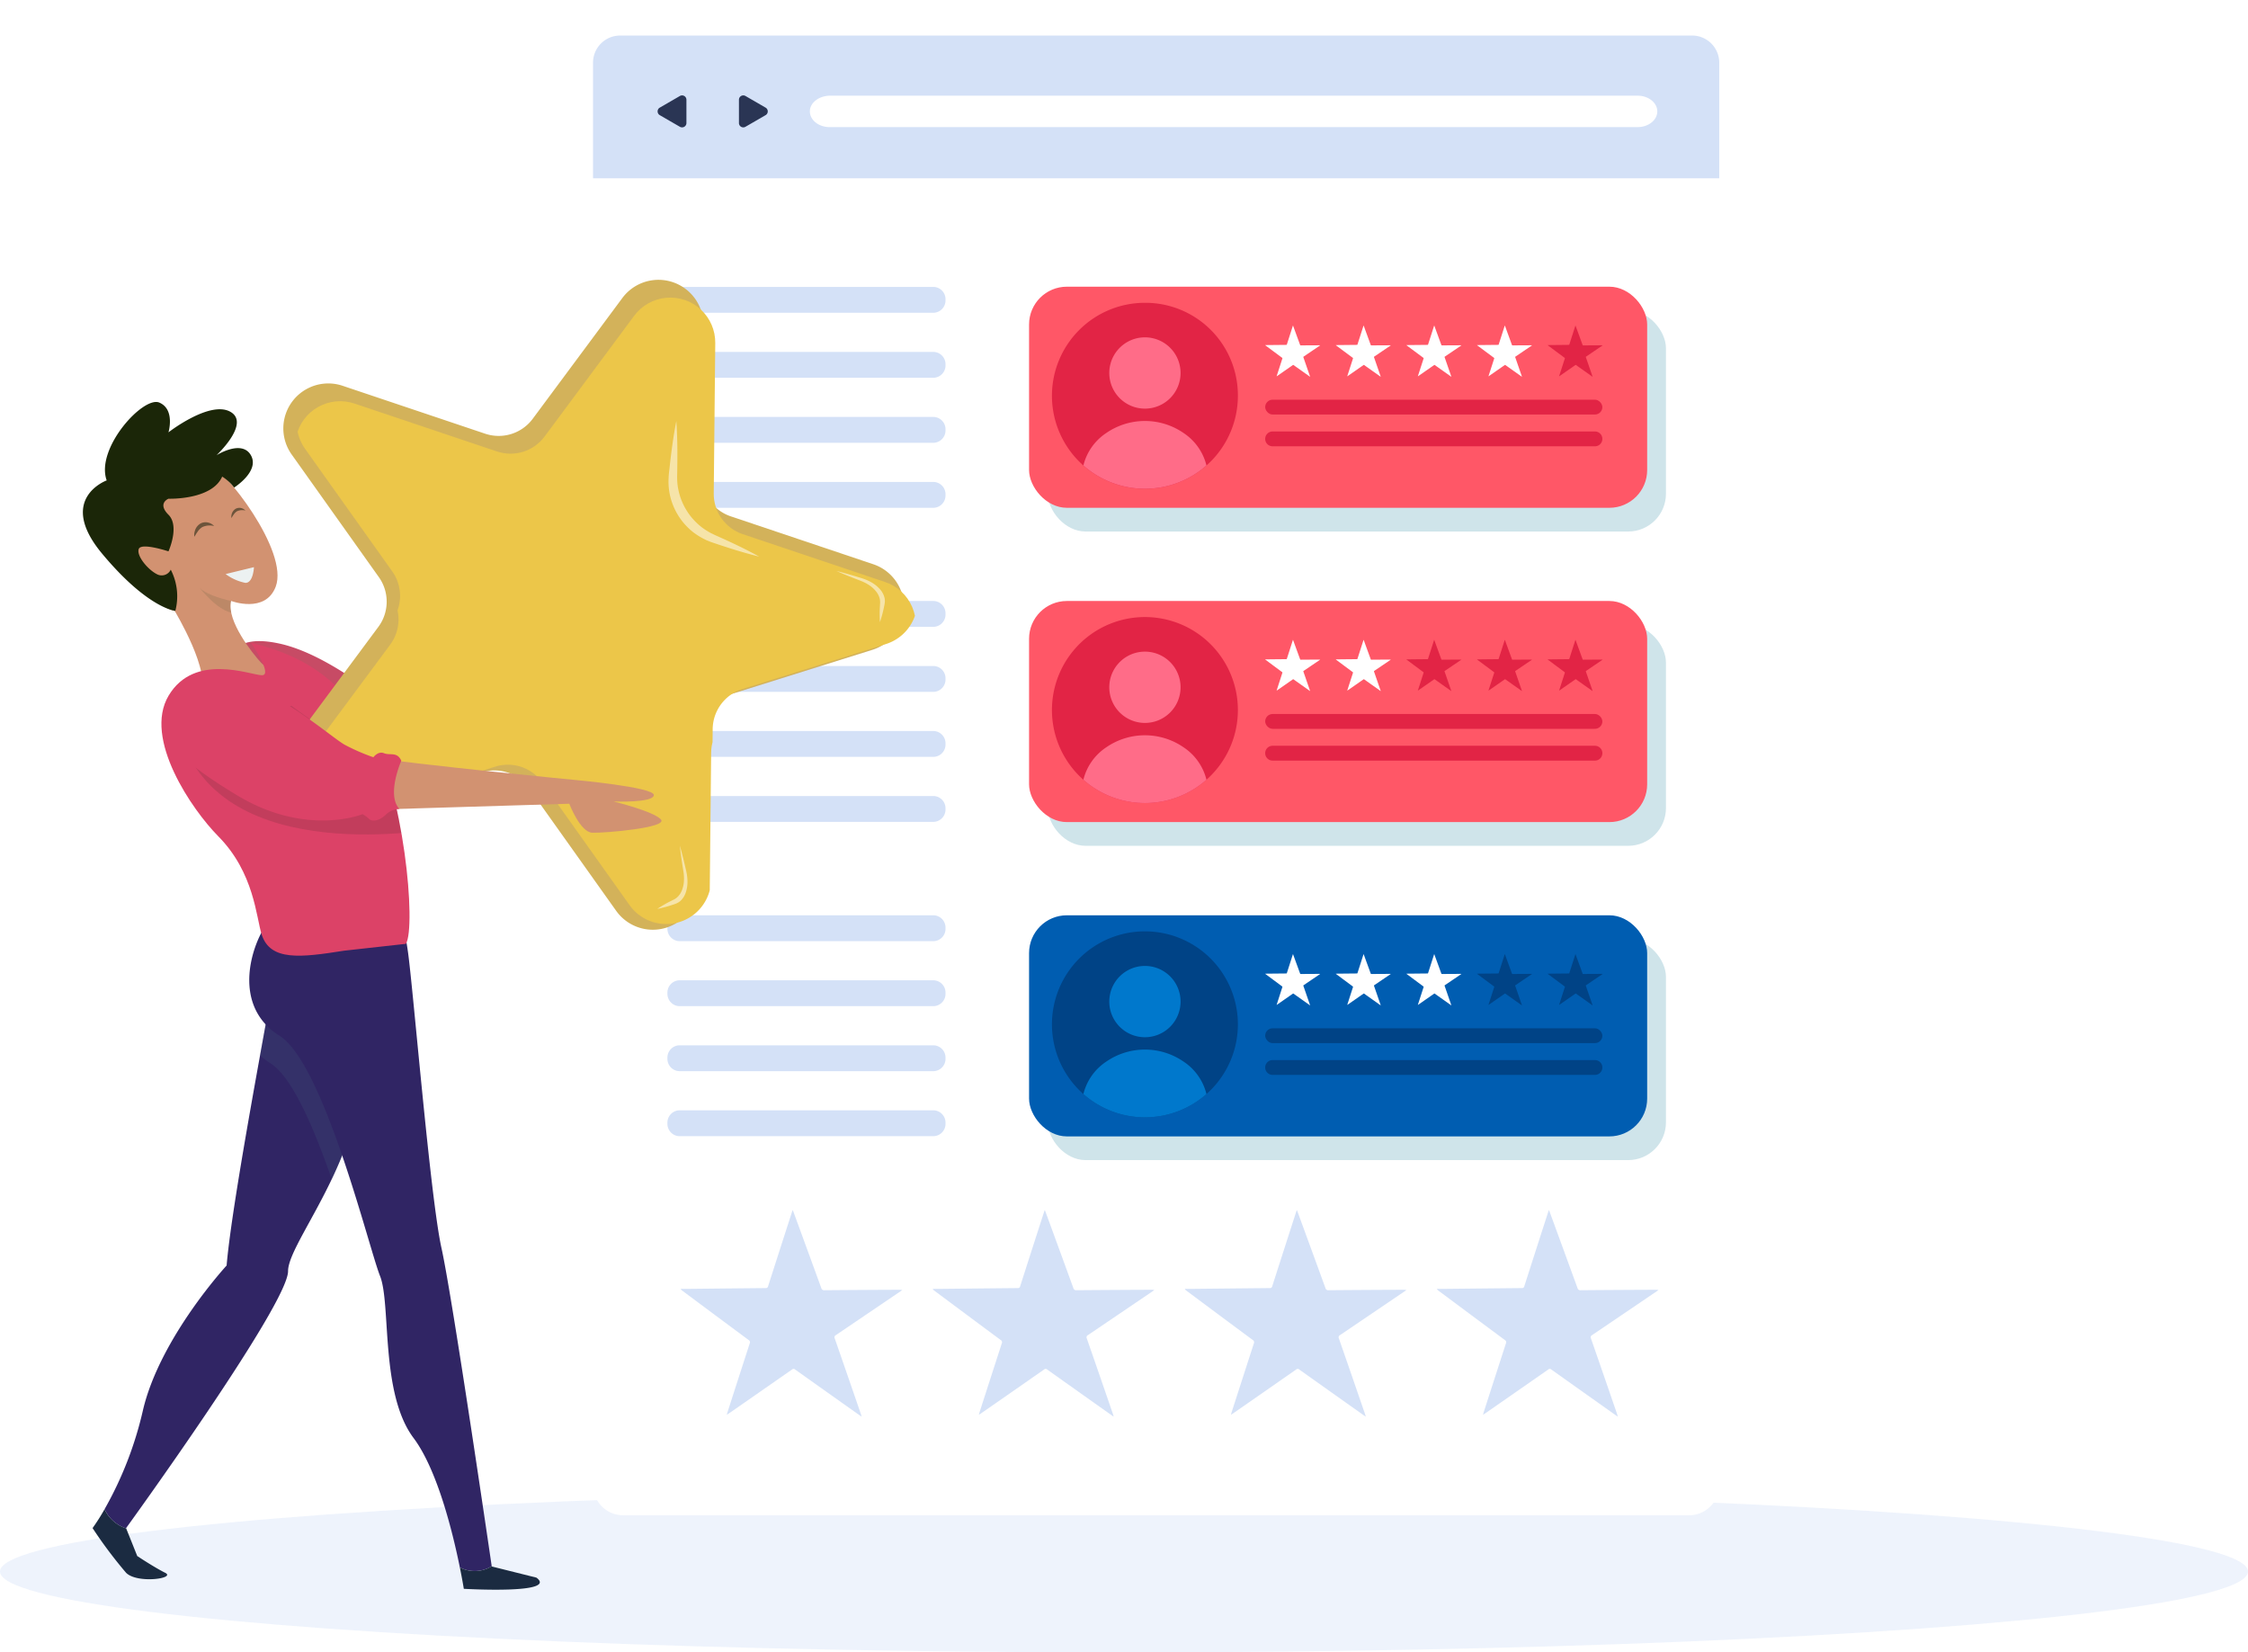 <svg xmlns="http://www.w3.org/2000/svg" xmlns:xlink="http://www.w3.org/1999/xlink" width="379.623" height="279.015" viewBox="0 0 379.623 279.015">
  <defs>
    <filter id="Rectangle_1980" x="91.146" y="0" width="208.186" height="264.865" filterUnits="userSpaceOnUse">
      <feOffset dy="3" input="SourceAlpha"/>
      <feGaussianBlur stdDeviation="3" result="blur"/>
      <feFlood flood-opacity="0.161"/>
      <feComposite operator="in" in2="blur"/>
      <feComposite in="SourceGraphic"/>
    </filter>
    <clipPath id="clip-path">
      <path id="Path_12005" data-name="Path 12005" d="M388.81,420.585a61.455,61.455,0,0,0,6.463-16.624c2.83-12.264,14.151-24.528,14.151-24.528.944-11.321,7.547-45.284,7.547-46.227,0,0,8.491-16.038,14.151,3.774s-11.321,37.736-11.321,43.4-27.358,43.4-27.358,43.4l.019.047A6.112,6.112,0,0,1,388.81,420.585Z" transform="translate(-388.81 -327.077)" fill="#302564"/>
    </clipPath>
    <clipPath id="clip-path-2">
      <path id="Path_12013" data-name="Path 12013" d="M430.841,281.264s-4.389-2.287-5.687-3.692-5.815-7-5.005-10.355c0,0,5.8,2.2,7.543-2.409,2.27-6-8.684-19.979-11.361-20.763s-8.626-4.4-14.222.112,2.439,23.794,8.5,24.711c0,0,6.5,10.735,4.252,14.209,0,0,9.245,3.931,12.732,1.362S430.841,281.264,430.841,281.264Z" transform="translate(-400.22 -241.93)" fill="#d29271"/>
    </clipPath>
    <clipPath id="clip-path-3">
      <path id="Path_12016" data-name="Path 12016" d="M411.631,326.277c-7.344,1.16-12.449,1.785-13.914-2.705-.938-2.876-1.238-10.455-7.343-16.619-4.389-4.431-12.726-16.478-8.375-23.753s13.681-3.518,15.709-3.437-1.813-5.489-1.813-5.489h0c10.059,2.431,15.431,7.018,19.742,14.326,6.191,10.494,8.184,33.711,6.429,36.518Z" transform="translate(-380.777 -274.274)" fill="#dc4267"/>
    </clipPath>
    <clipPath id="clip-path-4">
      <path id="Path_12026" data-name="Path 12026" d="M355.149,216.068l-15.134,20.394a7.158,7.158,0,0,1-8.029,2.519l-24.072-8.09a7.593,7.593,0,0,0-8.607,11.6l14.719,20.7a7.158,7.158,0,0,1-.084,8.415l-15.134,20.394a7.594,7.594,0,0,0,8.372,11.77l24.231-7.6a7.157,7.157,0,0,1,7.976,2.681l14.72,20.694a7.593,7.593,0,0,0,13.781-4.324l.256-25.395a7.158,7.158,0,0,1,5.014-6.758l24.231-7.6a7.594,7.594,0,0,0,.145-14.443l-24.072-8.09a7.159,7.159,0,0,1-4.878-6.858l.256-25.394A7.593,7.593,0,0,0,355.149,216.068Z" transform="translate(-295.278 -209.984)" fill="#d3b25a"/>
    </clipPath>
  </defs>
  <g id="Group_9737" data-name="Group 9737" transform="translate(-10932.001 -17641.764)">
    <g id="Group_9736" data-name="Group 9736" transform="translate(10928.57 17553.791)">
      <g id="OBJECTS" transform="translate(3.43 93.973)">
        <ellipse id="Ellipse_434" data-name="Ellipse 434" cx="189.812" cy="13.657" rx="189.812" ry="13.657" transform="translate(0 245.701)" fill="#d4e1f7" opacity="0.41"/>
        <g id="Group_5928" data-name="Group 5928" transform="translate(100.146 0)">
          <g transform="matrix(1, 0, 0, 1, -100.15, -6)" filter="url(#Rectangle_1980)">
            <path id="Rectangle_1980-2" data-name="Rectangle 1980" d="M5.1,0h179.98a5.1,5.1,0,0,1,5.1,5.1V241.761a5.1,5.1,0,0,1-5.1,5.1H5.1a5.1,5.1,0,0,1-5.1-5.1V5.1A5.1,5.1,0,0,1,5.1,0Z" transform="translate(100.15 6)" fill="#fff"/>
          </g>
          <g id="Group_5870" data-name="Group 5870" transform="translate(0 0)">
            <path id="Path_7763" data-name="Path 7763" d="M338.135,147.661v19.524H147.949V147.661a4.584,4.584,0,0,1,4.583-4.583H333.551A4.584,4.584,0,0,1,338.135,147.661Z" transform="translate(-147.949 -143.077)" fill="#d4e1f7"/>
            <path id="Path_7764" data-name="Path 7764" d="M328.495,154.383H192.165c-1.8,0-3.36,1.1-3.439,2.536-.084,1.522,1.441,2.777,3.335,2.777H328.495c1.844,0,3.338-1.189,3.338-2.656h0C331.833,155.572,330.339,154.383,328.495,154.383Z" transform="translate(-152.107 -144.23)" fill="#fff"/>
            <path id="Path_7765" data-name="Path 7765" d="M164.959,157.034V159a.733.733,0,0,1-1.1.635l-1.7-.983-1.7-.984a.733.733,0,0,1,0-1.27l1.7-.984,1.7-.984a.734.734,0,0,1,1.1.635Z" transform="translate(-149.187 -144.225)" fill="#2a3554"/>
            <path id="Path_7766" data-name="Path 7766" d="M175.388,157.034V159a.733.733,0,0,0,1.1.635l1.7-.983,1.7-.984a.733.733,0,0,0,0-1.27l-1.7-.984-1.7-.984a.734.734,0,0,0-1.1.635Z" transform="translate(-150.747 -144.225)" fill="#2a3554"/>
          </g>
          <g id="Group_5871" data-name="Group 5871" transform="translate(12.565 42.447)">
            <path id="Path_7767" data-name="Path 7767" d="M206.934,194.708H163.906a2.082,2.082,0,0,1-1.965-2.182h0a2.082,2.082,0,0,1,1.965-2.182h43.029a2.082,2.082,0,0,1,1.965,2.182h0A2.082,2.082,0,0,1,206.934,194.708Z" transform="translate(-161.941 -190.344)" fill="#d4e1f7"/>
            <path id="Path_7768" data-name="Path 7768" d="M206.934,206.932H163.906a2.082,2.082,0,0,1-1.965-2.182h0a2.082,2.082,0,0,1,1.965-2.182h43.029a2.082,2.082,0,0,1,1.965,2.182h0A2.082,2.082,0,0,1,206.934,206.932Z" transform="translate(-161.941 -191.591)" fill="#d4e1f7"/>
            <path id="Path_7769" data-name="Path 7769" d="M206.934,219.156H163.906a2.082,2.082,0,0,1-1.965-2.182h0a2.082,2.082,0,0,1,1.965-2.182h43.029a2.082,2.082,0,0,1,1.965,2.182h0A2.082,2.082,0,0,1,206.934,219.156Z" transform="translate(-161.941 -192.837)" fill="#d4e1f7"/>
            <path id="Path_7770" data-name="Path 7770" d="M206.934,231.38H163.906a2.082,2.082,0,0,1-1.965-2.182h0a2.082,2.082,0,0,1,1.965-2.182h43.029A2.082,2.082,0,0,1,208.9,229.2h0A2.082,2.082,0,0,1,206.934,231.38Z" transform="translate(-161.941 -194.084)" fill="#d4e1f7"/>
          </g>
          <g id="Group_5872" data-name="Group 5872" transform="translate(12.565 95.48)">
            <path id="Path_7771" data-name="Path 7771" d="M206.934,253.763H163.906a2.082,2.082,0,0,1-1.965-2.182h0a2.082,2.082,0,0,1,1.965-2.182h43.029a2.082,2.082,0,0,1,1.965,2.182h0A2.082,2.082,0,0,1,206.934,253.763Z" transform="translate(-161.941 -249.399)" fill="#d4e1f7"/>
            <path id="Path_7772" data-name="Path 7772" d="M206.934,265.987H163.906a2.082,2.082,0,0,1-1.965-2.182h0a2.082,2.082,0,0,1,1.965-2.182h43.029a2.082,2.082,0,0,1,1.965,2.182h0A2.082,2.082,0,0,1,206.934,265.987Z" transform="translate(-161.941 -250.646)" fill="#d4e1f7"/>
            <path id="Path_7773" data-name="Path 7773" d="M206.934,278.211H163.906a2.082,2.082,0,0,1-1.965-2.182h0a2.082,2.082,0,0,1,1.965-2.182h43.029a2.082,2.082,0,0,1,1.965,2.182h0A2.082,2.082,0,0,1,206.934,278.211Z" transform="translate(-161.941 -251.892)" fill="#d4e1f7"/>
            <path id="Path_7774" data-name="Path 7774" d="M206.934,290.435H163.906a2.082,2.082,0,0,1-1.965-2.182h0a2.082,2.082,0,0,1,1.965-2.182h43.029a2.082,2.082,0,0,1,1.965,2.182h0A2.082,2.082,0,0,1,206.934,290.435Z" transform="translate(-161.941 -253.139)" fill="#d4e1f7"/>
          </g>
          <g id="Group_5873" data-name="Group 5873" transform="translate(12.565 148.55)">
            <path id="Path_7775" data-name="Path 7775" d="M206.934,312.861H163.906a2.082,2.082,0,0,1-1.965-2.182h0a2.083,2.083,0,0,1,1.965-2.183h43.029a2.083,2.083,0,0,1,1.965,2.183h0A2.082,2.082,0,0,1,206.934,312.861Z" transform="translate(-161.941 -308.496)" fill="#d4e1f7"/>
            <path id="Path_7776" data-name="Path 7776" d="M206.934,325.085H163.906a2.082,2.082,0,0,1-1.965-2.182h0a2.082,2.082,0,0,1,1.965-2.182h43.029A2.081,2.081,0,0,1,208.9,322.9h0A2.082,2.082,0,0,1,206.934,325.085Z" transform="translate(-161.941 -309.743)" fill="#d4e1f7"/>
            <path id="Path_7777" data-name="Path 7777" d="M206.934,337.309H163.906a2.082,2.082,0,0,1-1.965-2.182h0a2.082,2.082,0,0,1,1.965-2.182h43.029a2.081,2.081,0,0,1,1.965,2.182h0A2.082,2.082,0,0,1,206.934,337.309Z" transform="translate(-161.941 -310.989)" fill="#d4e1f7"/>
            <path id="Path_7778" data-name="Path 7778" d="M206.934,349.533H163.906a2.082,2.082,0,0,1-1.965-2.182h0a2.082,2.082,0,0,1,1.965-2.182h43.029a2.082,2.082,0,0,1,1.965,2.182h0A2.082,2.082,0,0,1,206.934,349.533Z" transform="translate(-161.941 -312.236)" fill="#d4e1f7"/>
          </g>
          <g id="Group_5889" data-name="Group 5889" transform="translate(73.635 148.55)">
            <rect id="Rectangle_1981" data-name="Rectangle 1981" width="104.379" height="37.334" rx="6.38" transform="translate(3.173 4.006)" fill="#cfe4ea"/>
            <g id="Group_5888" data-name="Group 5888">
              <rect id="Rectangle_1982" data-name="Rectangle 1982" width="104.379" height="37.335" rx="6.38" fill="#005db1"/>
              <g id="Group_5875" data-name="Group 5875" transform="translate(3.868 2.724)">
                <g id="Group_5874" data-name="Group 5874">
                  <path id="Path_7779" data-name="Path 7779" d="M265.648,327.227a15.7,15.7,0,0,1-26.089,11.764,15.815,15.815,0,0,1-1.711-1.768,15.7,15.7,0,1,1,27.8-10Z" transform="translate(-234.253 -311.53)" fill="#004386"/>
                </g>
                <path id="Path_7780" data-name="Path 7780" d="M257.069,324.039a6.019,6.019,0,1,1-6.019-6.019A6.019,6.019,0,0,1,257.069,324.039Z" transform="translate(-235.352 -312.192)" fill="#0078cc"/>
                <path id="Path_7781" data-name="Path 7781" d="M260.944,341.257a15.7,15.7,0,0,1-20.783,0,9.208,9.208,0,0,1,3.857-5.474,11.5,11.5,0,0,1,13.07,0A9.207,9.207,0,0,1,260.944,341.257Z" transform="translate(-234.856 -313.795)" fill="#0078cc"/>
              </g>
              <g id="Group_5886" data-name="Group 5886" transform="translate(39.873 6.549)">
                <g id="Group_5878" data-name="Group 5878">
                  <g id="Group_5877" data-name="Group 5877">
                    <g id="Group_5876" data-name="Group 5876">
                      <path id="Path_7782" data-name="Path 7782" d="M276.282,324.378c.011-.041.017-.071.026-.1q.466-1.447.935-2.893a.11.11,0,0,0-.049-.147q-1.393-1.032-2.782-2.068a.2.2,0,0,1-.065-.072h.2q1.678-.018,3.359-.034a.1.1,0,0,0,.107-.082q.5-1.559,1-3.115c.006-.021.013-.041.026-.078.015.038.027.063.037.089q.582,1.591,1.163,3.183a.117.117,0,0,0,.135.092c1.043-.008,2.085-.013,3.128-.019a.445.445,0,0,1,.132.014l-.067.048q-1.355.92-2.712,1.837a.1.1,0,0,0-.049.145q.552,1.59,1.1,3.179c.008.025.014.051.028.1l-.122-.083q-1.334-.945-2.665-1.891a.1.1,0,0,0-.135,0q-1.319.92-2.641,1.837Z" transform="translate(-274.347 -315.789)" fill="#fff"/>
                    </g>
                  </g>
                </g>
                <g id="Group_5881" data-name="Group 5881" transform="translate(11.925)">
                  <g id="Group_5880" data-name="Group 5880">
                    <g id="Group_5879" data-name="Group 5879">
                      <path id="Path_7783" data-name="Path 7783" d="M289.561,324.378c.011-.041.017-.071.026-.1q.466-1.447.935-2.893a.111.111,0,0,0-.049-.147q-1.393-1.032-2.782-2.068a.2.2,0,0,1-.065-.072h.2q1.678-.018,3.359-.034a.1.1,0,0,0,.107-.082q.5-1.559,1-3.115l.027-.078c.015.038.027.063.037.089q.582,1.591,1.162,3.183a.119.119,0,0,0,.136.092c1.043-.008,2.085-.013,3.127-.019a.449.449,0,0,1,.133.014l-.067.048q-1.355.92-2.712,1.837a.1.1,0,0,0-.048.145q.552,1.59,1.1,3.179c.008.025.014.051.028.1l-.122-.083q-1.334-.945-2.664-1.891a.1.1,0,0,0-.136,0q-1.32.92-2.642,1.837Z" transform="translate(-287.626 -315.789)" fill="#fff"/>
                    </g>
                  </g>
                </g>
                <g id="Group_5882" data-name="Group 5882" transform="translate(23.85)">
                  <path id="Path_7784" data-name="Path 7784" d="M302.84,324.378c.011-.041.017-.071.026-.1q.466-1.447.935-2.893a.11.11,0,0,0-.05-.147q-1.392-1.032-2.781-2.068a.2.2,0,0,1-.065-.072h.2q1.68-.018,3.359-.034a.1.1,0,0,0,.107-.082q.5-1.559,1-3.115l.027-.078c.015.038.027.063.037.089q.582,1.591,1.162,3.183a.118.118,0,0,0,.136.092c1.042-.008,2.084-.013,3.127-.019a.441.441,0,0,1,.132.014l-.066.048q-1.355.92-2.712,1.837a.1.1,0,0,0-.048.145q.552,1.59,1.1,3.179c.009.025.015.051.028.1l-.121-.083q-1.334-.945-2.665-1.891a.1.1,0,0,0-.135,0q-1.32.92-2.642,1.837Z" transform="translate(-300.905 -315.789)" fill="#fff"/>
                </g>
                <g id="Group_5884" data-name="Group 5884" transform="translate(35.774)">
                  <g id="Group_5883" data-name="Group 5883">
                    <path id="Path_7785" data-name="Path 7785" d="M316.118,324.378c.012-.041.018-.071.027-.1q.466-1.447.934-2.893a.109.109,0,0,0-.049-.147q-1.393-1.032-2.781-2.068a.2.2,0,0,1-.065-.072h.2q1.68-.018,3.359-.034a.1.1,0,0,0,.107-.082q.5-1.559,1-3.115l.027-.078c.015.038.027.063.037.089q.582,1.591,1.162,3.183a.118.118,0,0,0,.136.092c1.042-.008,2.084-.013,3.127-.019a.441.441,0,0,1,.132.014c-.023.016-.044.032-.067.048q-1.355.92-2.711,1.837a.1.1,0,0,0-.048.145q.552,1.59,1.1,3.179c.009.025.015.051.028.1l-.121-.083q-1.334-.945-2.665-1.891a.1.1,0,0,0-.135,0q-1.32.92-2.642,1.837Z" transform="translate(-314.184 -315.789)" fill="#004386"/>
                  </g>
                </g>
                <g id="Group_5885" data-name="Group 5885" transform="translate(47.699)">
                  <path id="Path_7786" data-name="Path 7786" d="M329.4,324.378c.012-.041.018-.071.027-.1q.466-1.447.934-2.893a.11.11,0,0,0-.049-.147q-1.393-1.032-2.781-2.068a.2.2,0,0,1-.065-.072h.2q1.68-.018,3.359-.034a.1.1,0,0,0,.108-.082q.5-1.559,1-3.115c.006-.021.014-.041.026-.078.016.038.028.063.037.089q.583,1.591,1.163,3.183a.118.118,0,0,0,.135.092c1.043-.008,2.085-.013,3.128-.019a.44.44,0,0,1,.132.014c-.022.016-.044.032-.067.048q-1.355.92-2.711,1.837a.1.1,0,0,0-.048.145q.552,1.59,1.1,3.179c.009.025.015.051.028.1l-.122-.083q-1.332-.945-2.664-1.891a.1.1,0,0,0-.135,0q-1.32.92-2.642,1.837Z" transform="translate(-327.463 -315.789)" fill="#004386"/>
                </g>
              </g>
              <g id="Group_5887" data-name="Group 5887" transform="translate(39.873 19.081)">
                <rect id="Rectangle_1983" data-name="Rectangle 1983" width="56.94" height="2.504" rx="1.252" transform="translate(0)" fill="#004386"/>
                <path id="Path_7787" data-name="Path 7787" d="M330.035,335.72H275.6a1.252,1.252,0,0,0-1.252,1.252h0a1.252,1.252,0,0,0,1.252,1.252h54.436a1.252,1.252,0,0,0,1.252-1.252h0A1.252,1.252,0,0,0,330.035,335.72Z" transform="translate(-274.347 -330.354)" fill="#004386"/>
              </g>
            </g>
          </g>
          <g id="Group_5908" data-name="Group 5908" transform="translate(73.635 42.409)">
            <rect id="Rectangle_1984" data-name="Rectangle 1984" width="104.379" height="37.334" rx="6.38" transform="translate(3.173 4.006)" fill="#cfe4ea"/>
            <g id="Group_5907" data-name="Group 5907">
              <rect id="Rectangle_1985" data-name="Rectangle 1985" width="104.379" height="37.334" rx="6.38" fill="#ff5767"/>
              <g id="Group_5891" data-name="Group 5891" transform="translate(3.868 2.725)">
                <g id="Group_5890" data-name="Group 5890">
                  <path id="Path_7788" data-name="Path 7788" d="M265.648,209.032a15.7,15.7,0,1,1-15.7-15.7A15.623,15.623,0,0,1,265.648,209.032Z" transform="translate(-234.253 -193.336)" fill="#e22445"/>
                </g>
                <path id="Path_7789" data-name="Path 7789" d="M257.069,205.844a6.019,6.019,0,1,1-6.019-6.019A6.02,6.02,0,0,1,257.069,205.844Z" transform="translate(-235.352 -193.998)" fill="#ff6c88"/>
                <path id="Path_7790" data-name="Path 7790" d="M260.944,223.062a15.7,15.7,0,0,1-20.783,0,9.209,9.209,0,0,1,3.857-5.474,11.5,11.5,0,0,1,13.07,0A9.208,9.208,0,0,1,260.944,223.062Z" transform="translate(-234.856 -195.601)" fill="#ff6c88"/>
              </g>
              <g id="Group_5905" data-name="Group 5905" transform="translate(39.873 6.549)">
                <g id="Group_5894" data-name="Group 5894">
                  <g id="Group_5893" data-name="Group 5893">
                    <g id="Group_5892" data-name="Group 5892">
                      <path id="Path_7791" data-name="Path 7791" d="M276.282,206.183c.011-.041.017-.07.026-.1q.466-1.447.935-2.893a.11.11,0,0,0-.049-.147q-1.393-1.032-2.782-2.068a.2.2,0,0,1-.065-.072h.2q1.678-.017,3.359-.034a.1.1,0,0,0,.107-.082q.5-1.559,1-3.115c.006-.021.013-.041.026-.077.015.037.027.062.037.088q.582,1.591,1.163,3.183a.119.119,0,0,0,.135.093c1.043-.009,2.085-.013,3.128-.019a.413.413,0,0,1,.132.013l-.067.048q-1.355.92-2.712,1.837a.1.1,0,0,0-.049.145q.552,1.588,1.1,3.178c.008.025.014.052.028.1l-.122-.084q-1.334-.944-2.665-1.89a.1.1,0,0,0-.135,0q-1.319.92-2.641,1.837Z" transform="translate(-274.347 -197.595)" fill="#fff"/>
                    </g>
                  </g>
                </g>
                <g id="Group_5897" data-name="Group 5897" transform="translate(11.925)">
                  <g id="Group_5896" data-name="Group 5896">
                    <g id="Group_5895" data-name="Group 5895">
                      <path id="Path_7792" data-name="Path 7792" d="M289.561,206.183c.011-.041.017-.07.026-.1q.466-1.447.935-2.893a.111.111,0,0,0-.049-.147q-1.393-1.032-2.782-2.068a.2.2,0,0,1-.065-.072h.2q1.678-.017,3.359-.034a.1.1,0,0,0,.107-.082q.5-1.559,1-3.115l.027-.077c.015.037.027.062.037.088q.582,1.591,1.162,3.183a.12.12,0,0,0,.136.093c1.043-.009,2.085-.013,3.127-.019a.417.417,0,0,1,.133.013l-.067.048q-1.355.92-2.712,1.837a.1.1,0,0,0-.048.145q.552,1.588,1.1,3.178c.008.025.014.052.028.1l-.122-.084q-1.334-.944-2.664-1.89a.1.1,0,0,0-.136,0q-1.32.92-2.642,1.837Z" transform="translate(-287.626 -197.595)" fill="#fff"/>
                    </g>
                  </g>
                </g>
                <g id="Group_5900" data-name="Group 5900" transform="translate(23.85)">
                  <g id="Group_5899" data-name="Group 5899">
                    <g id="Group_5898" data-name="Group 5898">
                      <path id="Path_7793" data-name="Path 7793" d="M302.84,206.183c.011-.041.017-.07.026-.1q.466-1.447.935-2.893a.11.11,0,0,0-.05-.147q-1.392-1.032-2.781-2.068a.2.2,0,0,1-.065-.072h.2q1.68-.017,3.359-.034a.1.1,0,0,0,.107-.082q.5-1.559,1-3.115l.027-.077c.015.037.027.062.037.088q.582,1.591,1.162,3.183a.119.119,0,0,0,.136.093c1.042-.009,2.084-.013,3.127-.019a.41.41,0,0,1,.132.013l-.066.048q-1.355.92-2.712,1.837a.1.1,0,0,0-.048.145q.552,1.588,1.1,3.178c.009.025.015.052.028.1l-.121-.084q-1.334-.944-2.665-1.89a.1.1,0,0,0-.135,0q-1.32.92-2.642,1.837Z" transform="translate(-300.905 -197.595)" fill="#fff"/>
                    </g>
                  </g>
                </g>
                <g id="Group_5903" data-name="Group 5903" transform="translate(35.774)">
                  <g id="Group_5902" data-name="Group 5902">
                    <g id="Group_5901" data-name="Group 5901">
                      <path id="Path_7794" data-name="Path 7794" d="M316.118,206.183c.012-.041.018-.07.027-.1q.466-1.447.934-2.893a.109.109,0,0,0-.049-.147q-1.393-1.032-2.781-2.068a.2.2,0,0,1-.065-.072h.2q1.68-.017,3.359-.034a.1.1,0,0,0,.107-.082q.5-1.559,1-3.115l.027-.077c.015.037.027.062.037.088q.582,1.591,1.162,3.183a.119.119,0,0,0,.136.093c1.042-.009,2.084-.013,3.127-.019a.41.41,0,0,1,.132.013c-.023.016-.044.032-.067.048q-1.355.92-2.711,1.837a.1.1,0,0,0-.048.145q.552,1.588,1.1,3.178c.009.025.015.052.028.1l-.121-.084q-1.334-.944-2.665-1.89a.1.1,0,0,0-.135,0q-1.32.92-2.642,1.837Z" transform="translate(-314.184 -197.595)" fill="#fff"/>
                    </g>
                  </g>
                </g>
                <g id="Group_5904" data-name="Group 5904" transform="translate(47.699)">
                  <path id="Path_7795" data-name="Path 7795" d="M329.4,206.183c.012-.041.018-.07.027-.1q.466-1.447.934-2.893a.11.11,0,0,0-.049-.147q-1.393-1.032-2.781-2.068a.2.2,0,0,1-.065-.072h.2q1.68-.017,3.359-.034a.1.1,0,0,0,.108-.082q.5-1.559,1-3.115c.006-.021.014-.041.026-.077.016.037.028.062.037.088q.583,1.591,1.163,3.183a.119.119,0,0,0,.135.093c1.043-.009,2.085-.013,3.128-.019a.409.409,0,0,1,.132.013c-.022.016-.044.032-.067.048q-1.355.92-2.711,1.837a.1.1,0,0,0-.048.145q.552,1.588,1.1,3.178c.009.025.015.052.028.1l-.122-.084q-1.332-.944-2.664-1.89a.1.1,0,0,0-.135,0q-1.32.92-2.642,1.837Z" transform="translate(-327.463 -197.595)" fill="#e22445"/>
                </g>
              </g>
              <g id="Group_5906" data-name="Group 5906" transform="translate(39.873 19.081)">
                <rect id="Rectangle_1986" data-name="Rectangle 1986" width="56.94" height="2.504" rx="1.252" transform="translate(0)" fill="#e22445"/>
                <path id="Path_7796" data-name="Path 7796" d="M330.035,217.525H275.6a1.252,1.252,0,0,0-1.252,1.252h0a1.252,1.252,0,0,0,1.252,1.252h54.436a1.252,1.252,0,0,0,1.252-1.252h0A1.252,1.252,0,0,0,330.035,217.525Z" transform="translate(-274.347 -212.159)" fill="#e22445"/>
              </g>
            </g>
          </g>
          <g id="Group_5925" data-name="Group 5925" transform="translate(73.635 95.48)">
            <rect id="Rectangle_1987" data-name="Rectangle 1987" width="104.379" height="37.334" rx="6.38" transform="translate(3.173 4.006)" fill="#cfe4ea"/>
            <g id="Group_5924" data-name="Group 5924">
              <rect id="Rectangle_1988" data-name="Rectangle 1988" width="104.379" height="37.334" rx="6.38" fill="#ff5767"/>
              <g id="Group_5910" data-name="Group 5910" transform="translate(3.868 2.724)">
                <g id="Group_5909" data-name="Group 5909">
                  <path id="Path_7797" data-name="Path 7797" d="M265.648,268.129a15.7,15.7,0,0,1-26.089,11.765,15.841,15.841,0,0,1-1.711-1.769,15.7,15.7,0,1,1,27.8-10Z" transform="translate(-234.253 -252.433)" fill="#e22445"/>
                </g>
                <path id="Path_7798" data-name="Path 7798" d="M257.069,264.942a6.019,6.019,0,1,1-6.019-6.02A6.019,6.019,0,0,1,257.069,264.942Z" transform="translate(-235.352 -253.095)" fill="#ff6c88"/>
                <path id="Path_7799" data-name="Path 7799" d="M260.944,282.16a15.7,15.7,0,0,1-20.783,0,9.212,9.212,0,0,1,3.857-5.475,11.5,11.5,0,0,1,13.07,0A9.21,9.21,0,0,1,260.944,282.16Z" transform="translate(-234.856 -254.698)" fill="#ff6c88"/>
              </g>
              <g id="Group_5922" data-name="Group 5922" transform="translate(39.873 6.549)">
                <g id="Group_5913" data-name="Group 5913">
                  <g id="Group_5912" data-name="Group 5912">
                    <g id="Group_5911" data-name="Group 5911">
                      <path id="Path_7800" data-name="Path 7800" d="M276.282,265.28c.011-.04.017-.07.026-.1q.466-1.448.935-2.894a.109.109,0,0,0-.049-.146q-1.393-1.032-2.782-2.068a.206.206,0,0,1-.065-.072h.2q1.678-.019,3.359-.034c.065,0,.088-.022.107-.083q.5-1.557,1-3.114c.006-.021.013-.041.026-.078.015.038.027.063.037.089q.582,1.59,1.163,3.182a.118.118,0,0,0,.135.093q1.564-.012,3.128-.019a.472.472,0,0,1,.132.013l-.067.049q-1.355.919-2.712,1.836a.1.1,0,0,0-.049.145q.552,1.588,1.1,3.179c.008.025.014.051.028.1-.052-.035-.087-.058-.122-.084q-1.334-.944-2.665-1.89a.1.1,0,0,0-.135,0q-1.319.921-2.641,1.837Z" transform="translate(-274.347 -256.692)" fill="#fff"/>
                    </g>
                  </g>
                </g>
                <g id="Group_5916" data-name="Group 5916" transform="translate(11.925)">
                  <g id="Group_5915" data-name="Group 5915">
                    <g id="Group_5914" data-name="Group 5914">
                      <path id="Path_7801" data-name="Path 7801" d="M289.561,265.28c.011-.04.017-.07.026-.1q.466-1.448.935-2.894a.11.11,0,0,0-.049-.146q-1.393-1.032-2.782-2.068a.2.2,0,0,1-.065-.072h.2q1.678-.019,3.359-.034a.1.1,0,0,0,.107-.083q.5-1.557,1-3.114l.027-.078c.015.038.027.063.037.089q.582,1.59,1.162,3.182a.119.119,0,0,0,.136.093q1.564-.012,3.127-.019a.476.476,0,0,1,.133.013l-.067.049q-1.355.919-2.712,1.836a.1.1,0,0,0-.048.145q.552,1.588,1.1,3.179c.008.025.014.051.028.1-.052-.035-.087-.058-.122-.084q-1.334-.944-2.664-1.89a.1.1,0,0,0-.136,0q-1.32.921-2.642,1.837C289.627,265.237,289.6,265.255,289.561,265.28Z" transform="translate(-287.626 -256.692)" fill="#fff"/>
                    </g>
                  </g>
                </g>
                <g id="Group_5918" data-name="Group 5918" transform="translate(23.85)">
                  <g id="Group_5917" data-name="Group 5917">
                    <path id="Path_7802" data-name="Path 7802" d="M302.84,265.28c.011-.04.017-.07.026-.1q.466-1.448.935-2.894a.109.109,0,0,0-.05-.146q-1.392-1.032-2.781-2.068A.205.205,0,0,1,300.9,260h.2q1.68-.019,3.359-.034a.1.1,0,0,0,.107-.083q.5-1.557,1-3.114l.027-.078c.015.038.027.063.037.089q.582,1.59,1.162,3.182a.119.119,0,0,0,.136.093q1.563-.012,3.127-.019a.467.467,0,0,1,.132.013l-.066.049q-1.355.919-2.712,1.836a.1.1,0,0,0-.048.145q.552,1.588,1.1,3.179c.009.025.015.051.028.1-.051-.035-.087-.058-.121-.084q-1.334-.944-2.665-1.89a.1.1,0,0,0-.135,0q-1.32.921-2.642,1.837C302.906,265.237,302.878,265.255,302.84,265.28Z" transform="translate(-300.905 -256.692)" fill="#e22445"/>
                  </g>
                </g>
                <g id="Group_5920" data-name="Group 5920" transform="translate(35.774)">
                  <g id="Group_5919" data-name="Group 5919">
                    <path id="Path_7803" data-name="Path 7803" d="M316.118,265.28c.012-.04.018-.07.027-.1q.466-1.448.934-2.894a.108.108,0,0,0-.049-.146q-1.393-1.032-2.781-2.068a.207.207,0,0,1-.065-.072h.2q1.68-.019,3.359-.034a.1.1,0,0,0,.107-.083q.5-1.557,1-3.114l.027-.078c.015.038.027.063.037.089q.582,1.59,1.162,3.182a.119.119,0,0,0,.136.093q1.563-.012,3.127-.019a.467.467,0,0,1,.132.013l-.067.049q-1.355.919-2.711,1.836a.1.1,0,0,0-.048.145q.552,1.588,1.1,3.179c.009.025.015.051.028.1-.051-.035-.087-.058-.121-.084q-1.334-.944-2.665-1.89a.1.1,0,0,0-.135,0q-1.32.921-2.642,1.837C316.184,265.237,316.157,265.255,316.118,265.28Z" transform="translate(-314.184 -256.692)" fill="#e22445"/>
                  </g>
                </g>
                <g id="Group_5921" data-name="Group 5921" transform="translate(47.699)">
                  <path id="Path_7804" data-name="Path 7804" d="M329.4,265.28c.012-.04.018-.07.027-.1q.466-1.448.934-2.894a.109.109,0,0,0-.049-.146q-1.393-1.032-2.781-2.068a.2.2,0,0,1-.065-.072h.2q1.68-.019,3.359-.034a.1.1,0,0,0,.108-.083q.5-1.557,1-3.114c.006-.021.014-.041.026-.078.016.038.028.063.037.089q.583,1.59,1.163,3.182a.118.118,0,0,0,.135.093q1.564-.012,3.128-.019a.467.467,0,0,1,.132.013l-.067.049q-1.355.919-2.711,1.836a.1.1,0,0,0-.048.145q.552,1.588,1.1,3.179c.009.025.015.051.028.1-.051-.035-.087-.058-.122-.084q-1.332-.944-2.664-1.89a.1.1,0,0,0-.135,0q-1.32.921-2.642,1.837Z" transform="translate(-327.463 -256.692)" fill="#e22445"/>
                </g>
              </g>
              <g id="Group_5923" data-name="Group 5923" transform="translate(39.873 19.081)">
                <rect id="Rectangle_1989" data-name="Rectangle 1989" width="56.94" height="2.504" rx="1.252" transform="translate(0)" fill="#e22445"/>
                <path id="Path_7805" data-name="Path 7805" d="M330.035,276.622H275.6a1.252,1.252,0,0,0-1.252,1.252h0a1.253,1.253,0,0,0,1.252,1.253h54.436a1.252,1.252,0,0,0,1.252-1.253h0A1.252,1.252,0,0,0,330.035,276.622Z" transform="translate(-274.347 -271.256)" fill="#e22445"/>
              </g>
            </g>
          </g>
          <g id="Group_5927" data-name="Group 5927" transform="translate(14.798 198.313)">
            <g id="Group_5926" data-name="Group 5926">
              <path id="Path_7806" data-name="Path 7806" d="M172.218,398.494c.044-.166.069-.284.106-.4q1.878-5.829,3.764-11.652a.444.444,0,0,0-.2-.594q-5.608-4.153-11.2-8.326a.814.814,0,0,1-.26-.29c.271,0,.543,0,.814,0q6.763-.07,13.526-.137a.385.385,0,0,0,.432-.33q2.008-6.275,4.036-12.543c.028-.084.057-.168.107-.315.063.152.11.253.148.358q2.345,6.4,4.681,12.814a.478.478,0,0,0,.543.376q6.3-.051,12.594-.076a1.8,1.8,0,0,1,.533.056c-.091.064-.18.13-.271.192q-5.457,3.7-10.918,7.4a.416.416,0,0,0-.2.585q2.225,6.4,4.425,12.8c.035.1.059.208.112.392-.207-.142-.351-.237-.491-.336q-5.367-3.8-10.729-7.613a.393.393,0,0,0-.544-.005q-5.314,3.707-10.637,7.4C172.482,398.321,172.373,398.391,172.218,398.494Z" transform="translate(-164.427 -363.91)" fill="#d4e1f7"/>
              <path id="Path_7807" data-name="Path 7807" d="M219.619,398.494c.045-.166.07-.284.107-.4q1.876-5.829,3.763-11.652a.444.444,0,0,0-.2-.594q-5.608-4.153-11.2-8.326a.808.808,0,0,1-.26-.29c.272,0,.543,0,.815,0q6.763-.07,13.526-.137a.383.383,0,0,0,.431-.33q2.008-6.275,4.037-12.543c.027-.084.057-.168.107-.315.063.152.11.253.148.358q2.344,6.4,4.68,12.814a.479.479,0,0,0,.544.376q6.3-.051,12.594-.076a1.791,1.791,0,0,1,.532.056c-.09.064-.179.13-.271.192q-5.455,3.7-10.918,7.4a.415.415,0,0,0-.2.585q2.224,6.4,4.424,12.8c.035.1.06.208.112.392-.207-.142-.35-.237-.49-.336q-5.368-3.8-10.73-7.613a.393.393,0,0,0-.544-.005q-5.313,3.707-10.637,7.4C219.884,398.321,219.774,398.391,219.619,398.494Z" transform="translate(-169.261 -363.91)" fill="#d4e1f7"/>
              <path id="Path_7808" data-name="Path 7808" d="M267.021,398.494c.044-.166.069-.284.106-.4q1.878-5.829,3.764-11.652a.444.444,0,0,0-.2-.594q-5.608-4.153-11.2-8.326a.814.814,0,0,1-.26-.29c.271,0,.543,0,.815,0q6.763-.07,13.526-.137a.385.385,0,0,0,.432-.33q2.008-6.275,4.036-12.543c.028-.084.057-.168.107-.315.063.152.11.253.148.358q2.345,6.4,4.681,12.814a.478.478,0,0,0,.543.376q6.3-.051,12.594-.076a1.8,1.8,0,0,1,.533.056c-.091.064-.18.13-.271.192q-5.457,3.7-10.918,7.4a.415.415,0,0,0-.2.585q2.224,6.4,4.424,12.8c.035.1.059.208.112.392-.207-.142-.351-.237-.491-.336q-5.367-3.8-10.73-7.613a.393.393,0,0,0-.544-.005q-5.314,3.707-10.637,7.4C267.285,398.321,267.176,398.391,267.021,398.494Z" transform="translate(-174.095 -363.91)" fill="#d4e1f7"/>
              <path id="Path_7809" data-name="Path 7809" d="M314.422,398.494c.045-.166.07-.284.107-.4q1.876-5.829,3.763-11.652a.444.444,0,0,0-.2-.594q-5.608-4.153-11.2-8.326a.809.809,0,0,1-.26-.29c.272,0,.543,0,.815,0q6.763-.07,13.526-.137a.383.383,0,0,0,.431-.33q2.008-6.275,4.037-12.543c.027-.084.057-.168.107-.315.063.152.11.253.148.358q2.344,6.4,4.681,12.814a.479.479,0,0,0,.544.376q6.3-.051,12.594-.076a1.791,1.791,0,0,1,.532.056c-.09.064-.179.13-.27.192q-5.457,3.7-10.919,7.4a.415.415,0,0,0-.2.585q2.224,6.4,4.424,12.8c.035.1.06.208.112.392-.207-.142-.35-.237-.49-.336q-5.368-3.8-10.73-7.613a.393.393,0,0,0-.544-.005q-5.313,3.707-10.637,7.4C314.687,398.321,314.577,398.391,314.422,398.494Z" transform="translate(-178.929 -363.91)" fill="#d4e1f7"/>
            </g>
          </g>
        </g>
      </g>
    </g>
    <g id="Group_9735" data-name="Group 9735" transform="translate(10946 17689)">
      <g id="Group_9601" data-name="Group 9601" transform="translate(3.657 114.094)">
        <path id="Path_12003" data-name="Path 12003" d="M388.81,420.585a61.455,61.455,0,0,0,6.463-16.624c2.83-12.264,14.151-24.528,14.151-24.528.944-11.321,7.547-45.284,7.547-46.227,0,0,8.491-16.038,14.151,3.774s-11.321,37.736-11.321,43.4-27.358,43.4-27.358,43.4l.019.047A6.112,6.112,0,0,1,388.81,420.585Z" transform="translate(-388.81 -327.077)" fill="#302564"/>
        <g id="Group_9600" data-name="Group 9600" clip-path="url(#clip-path)">
          <path id="Path_12004" data-name="Path 12004" d="M372.866,325.118c8.06,0,16.619-10.049,16.619-10.049s3.865,2.706,5.757,16.046c.889,6.266,3.774,41.51,5.66,50,1.855,8.348,8.27,52.262,8.485,53.734a5.481,5.481,0,0,1-5.379.206c-1.143-5.634-3.75-16.434-7.823-21.864-5.66-7.547-3.773-22.642-5.66-27.359s-9.439-35.841-16.981-40.566C363.59,339.031,370.934,325.118,372.866,325.118Z" transform="translate(-345.553 -327.077)" fill="#44627d" opacity="0.21" style="mix-blend-mode: multiply;isolation: isolate"/>
        </g>
      </g>
      <path id="Path_12006" data-name="Path 12006" d="M423.732,420.585a6.112,6.112,0,0,0,3.652,3.234l1.868,4.67s2.83,1.887,4.717,2.83-4.717,1.887-6.6,0a75.2,75.2,0,0,1-5.66-7.547A34.757,34.757,0,0,0,423.732,420.585Z" transform="translate(-420.075 -212.983)" fill="#1b2b41"/>
      <path id="Path_12007" data-name="Path 12007" d="M371.32,320.48c8.06,0,16.619-10.049,16.619-10.049s3.865,2.706,5.757,16.047c.889,6.265,3.774,41.509,5.66,50,1.855,8.348,8.27,52.261,8.485,53.733a5.482,5.482,0,0,1-5.38.206c-1.142-5.634-3.749-16.434-7.822-21.864-5.66-7.547-3.773-22.641-5.66-27.359S379.54,345.353,372,340.629C362.044,334.394,369.388,320.48,371.32,320.48Z" transform="translate(-338.804 -212.983)" fill="#302564"/>
      <path id="Path_12008" data-name="Path 12008" d="M364.149,430.211l.006.04,7.547,1.887c3.774,2.83-12.264,1.887-12.264,1.887s-.223-1.412-.669-3.608A5.482,5.482,0,0,0,364.149,430.211Z" transform="translate(-295.112 -212.983)" fill="#1b2b41"/>
      <path id="Path_12009" data-name="Path 12009" d="M396.484,292.26s-20.674-3.648-32.1-6.188c0,0-7.582-8.941-15.306-8.106-4.979.538-13.023,4.715-3.541,8.782s16.721,7.28,16.721,7.28l33.231,1.631s1.25,4.255,2.984,4.462,11.123.159,10.105-1.135-6.661-3.143-6.661-3.143,5.782.691,5.92-.465-11.355-3.118-11.355-3.118" transform="translate(-313.859 -212.984)" fill="#e9be84"/>
      <path id="Path_12010" data-name="Path 12010" d="M413.377,288.015s-2.691,4.2-.578,6.355a3.363,3.363,0,0,0-2.236.933c-1.139,1-2.236.959-2.588.6a5.312,5.312,0,0,0-1.07-.741s-8.931,3.486-20.034-2.892-13.16-9.95-11.586-12.681,2.106-6.9,10.1-5.185,16.493,9.036,18.646,10.169a32.96,32.96,0,0,0,4.6,1.915s.749-.986,1.707-.608S412.7,286.592,413.377,288.015Z" transform="translate(-352.261 -212.984)" fill="#c74b65"/>
      <g id="Group_9603" data-name="Group 9603" transform="translate(5.089 28.946)">
        <path id="Path_12011" data-name="Path 12011" d="M430.841,281.264s-4.389-2.287-5.687-3.692-5.815-7-5.005-10.355c0,0,5.8,2.2,7.543-2.409,2.27-6-8.684-19.979-11.361-20.763s-8.626-4.4-14.222.112,2.439,23.794,8.5,24.711c0,0,6.5,10.735,4.252,14.209,0,0,9.245,3.931,12.732,1.362S430.841,281.264,430.841,281.264Z" transform="translate(-400.22 -241.93)" fill="#d29271"/>
        <g id="Group_9602" data-name="Group 9602" transform="translate(0)" clip-path="url(#clip-path-2)">
          <path id="Path_12012" data-name="Path 12012" d="M415.529,268.622l-1.3-1.4s-4.029-.838-5.327-2.243c0,0,3.219,4.19,5.923,4.3S415.529,268.622,415.529,268.622Z" transform="translate(-394.301 -241.93)" fill="#866e4f" opacity="0.29" style="mix-blend-mode: multiply;isolation: isolate"/>
        </g>
      </g>
      <g id="Group_9605" data-name="Group 9605" transform="translate(13.258 61.29)">
        <path id="Path_12014" data-name="Path 12014" d="M411.631,326.277c-7.344,1.16-12.449,1.785-13.914-2.705-.938-2.876-1.238-10.455-7.343-16.619-4.389-4.431-12.726-16.478-8.375-23.753s13.681-3.518,15.709-3.437-1.813-5.489-1.813-5.489h0c10.059,2.431,15.431,7.018,19.742,14.326,6.191,10.494,8.184,33.711,6.429,36.518Z" transform="translate(-380.777 -274.274)" fill="#dc4267"/>
        <g id="Group_9604" data-name="Group 9604" transform="translate(0)" clip-path="url(#clip-path-3)">
          <path id="Path_12015" data-name="Path 12015" d="M423.091,305.388s-35.722,7.362-44.422-13.44h0l17.975-7.025s11.329,9.031,18.819,7.975S423.091,305.388,423.091,305.388Z" transform="translate(-374.681 -274.274)" fill="#5b2a36" opacity="0.2" style="mix-blend-mode: multiply;isolation: isolate"/>
        </g>
      </g>
      <path id="Path_12017" data-name="Path 12017" d="M417.137,254.575a1.962,1.962,0,0,0-1.065-.6,1.8,1.8,0,0,0-1.3.206,2.143,2.143,0,0,0-.823,1,3.76,3.76,0,0,0-.16.594,3.838,3.838,0,0,0-.009.606,4.631,4.631,0,0,0,.32-.494l.31-.452a2.762,2.762,0,0,1,.707-.677A2.95,2.95,0,0,1,417.137,254.575Z" transform="translate(-394.973 -212.984)" fill="#6c543b"/>
      <path id="Path_12018" data-name="Path 12018" d="M410.874,251.956a1.409,1.409,0,0,0-.755-.428,1.273,1.273,0,0,0-.922.146,1.526,1.526,0,0,0-.584.71,2.7,2.7,0,0,0-.113.421,3.644,3.644,0,0,0-.007.43c.161-.241.3-.466.447-.671a1.984,1.984,0,0,1,.5-.48A2.086,2.086,0,0,1,410.874,251.956Z" transform="translate(-383.428 -212.984)" fill="#6c543b"/>
      <path id="Path_12021" data-name="Path 12021" d="M432.776,248.073s4.373-2.753,2.827-5.458-5.8,0-5.8,0,5.8-5.411,2.319-7.344-10.435,3.479-10.435,3.479,1.159-3.865-1.546-5.024-10.822,7.729-8.889,13.14c0,0-8.5,3.092-.773,12.368s12.367,9.662,12.367,9.662a9.806,9.806,0,0,0-.773-6.957,1.693,1.693,0,0,1-2.319.773c-1.546-.773-3.478-3.092-3.092-4.251s5.025.386,5.025.386,1.932-4.251,0-6.183,0-2.706,0-2.706,7.32.258,9.071-3.736A7.587,7.587,0,0,1,432.776,248.073Z" transform="translate(-407.236 -212.984)" fill="#1b2608"/>
      <path id="Path_12023" data-name="Path 12023" d="M411.832,261.515l-4.785,1.164a8.312,8.312,0,0,0,3.326,1.486C411.725,264.219,411.832,261.515,411.832,261.515Z" transform="translate(-382.945 -212.984)" fill="#ecf1f1"/>
      <g id="Group_9608" data-name="Group 9608" transform="translate(33.226 0)">
        <g id="Group_9607" data-name="Group 9607" transform="translate(0)">
          <path id="Path_12024" data-name="Path 12024" d="M355.149,216.068l-15.134,20.394a7.158,7.158,0,0,1-8.029,2.519l-24.072-8.09a7.593,7.593,0,0,0-8.607,11.6l14.719,20.7a7.158,7.158,0,0,1-.084,8.415l-15.134,20.394a7.594,7.594,0,0,0,8.372,11.77l24.231-7.6a7.157,7.157,0,0,1,7.976,2.681l14.72,20.694a7.593,7.593,0,0,0,13.781-4.324l.256-25.395a7.158,7.158,0,0,1,5.014-6.758l24.231-7.6a7.594,7.594,0,0,0,.145-14.443l-24.072-8.09a7.159,7.159,0,0,1-4.878-6.858l.256-25.394A7.593,7.593,0,0,0,355.149,216.068Z" transform="translate(-297.278 -212.984)" fill="#d3b25a"/>
          <g id="Group_9606" data-name="Group 9606" transform="translate(0)" clip-path="url(#clip-path-4)">
            <path id="Path_12025" data-name="Path 12025" d="M352.886,215.107,337.752,235.5a7.157,7.157,0,0,1-8.028,2.52l-24.073-8.091a7.594,7.594,0,0,0-8.607,11.6l14.72,20.694a7.16,7.16,0,0,1-.085,8.415l-15.133,20.394a7.593,7.593,0,0,0,8.371,11.77l24.231-7.6a7.158,7.158,0,0,1,7.976,2.681l14.72,20.7a7.594,7.594,0,0,0,13.781-4.325l.256-25.394A7.158,7.158,0,0,1,370.9,282.1l24.231-7.6a7.594,7.594,0,0,0,.145-14.444L371.2,251.96a7.158,7.158,0,0,1-4.878-6.857l.256-25.4A7.593,7.593,0,0,0,352.886,215.107Z" transform="translate(-292.754 -212.984)" fill="#ecc649"/>
          </g>
        </g>
        <path id="Path_12027" data-name="Path 12027" d="M337.044,259.733c-2.287-1.262-4.634-2.372-7-3.428-.3-.133-.6-.266-.858-.4l-.409-.2-.392-.227a9.837,9.837,0,0,1-1.469-1.048,10.684,10.684,0,0,1-3.541-6.09,9.8,9.8,0,0,1-.185-1.794l-.005-.454.014-.486.012-.972c.04-2.592.022-5.188-.16-7.794-.5,2.563-.843,5.137-1.124,7.714-.067.659-.163,1.255-.182,1.967a11.258,11.258,0,0,0,.09,2.074,10.94,10.94,0,0,0,4.1,7.045,11.446,11.446,0,0,0,1.759,1.1l.463.232.48.192c.328.132.632.231.939.333C332.032,258.329,334.508,259.107,337.044,259.733Z" transform="translate(-256.063 -212.984)" fill="#fff" opacity="0.53"/>
        <path id="Path_12028" data-name="Path 12028" d="M300.508,262.16c1.227.55,2.487,1.051,3.76,1.535.159.06.321.121.461.182l.22.089.21.1a6.469,6.469,0,0,1,.785.436,4.854,4.854,0,0,1,1.21,1.065,3.045,3.045,0,0,1,.643,1.223,2.285,2.285,0,0,1,.081.632l0,.158-.013.168-.017.336a20.482,20.482,0,0,0,0,2.714,20.465,20.465,0,0,0,.7-2.623,5.51,5.51,0,0,0,.12-.673,2.564,2.564,0,0,0-.025-.725,3.32,3.32,0,0,0-.7-1.427,5.565,5.565,0,0,0-1.447-1.22,7.728,7.728,0,0,0-.942-.469l-.248-.1-.259-.091c-.176-.062-.34-.111-.505-.162C303.212,262.894,301.877,262.5,300.508,262.16Z" transform="translate(-206.477 -212.984)" fill="#fff" opacity="0.53"/>
        <path id="Path_12029" data-name="Path 12029" d="M337.655,308.548c.136,1.338.332,2.68.549,4.024.027.168.055.338.073.49l.033.235.019.231a6.306,6.306,0,0,1,.015.9,4.881,4.881,0,0,1-.318,1.581,3.054,3.054,0,0,1-.738,1.167,2.277,2.277,0,0,1-.507.386l-.138.077-.152.072-.3.153a20.471,20.471,0,0,0-2.35,1.356,20.56,20.56,0,0,0,2.619-.707,5.509,5.509,0,0,0,.644-.233,2.531,2.531,0,0,0,.615-.384,3.31,3.31,0,0,0,.887-1.319,5.561,5.561,0,0,0,.333-1.862,7.692,7.692,0,0,0-.064-1.051l-.034-.267-.051-.269c-.035-.184-.074-.35-.113-.519C338.37,311.257,338.042,309.9,337.655,308.548Z" transform="translate(-270.07 -212.983)" fill="#fff" opacity="0.53"/>
      </g>
      <g id="Group_9609" data-name="Group 9609" transform="translate(13.372 66.848)">
        <path id="Path_12030" data-name="Path 12030" d="M405.9,297.433s-24.282-2.319-37.748-4.209c0,0-16.389-13.515-25.257-11.837-5.718,1.083-7.866,10.52,3.491,14.357s20.038,6.89,20.038,6.89l38.638-1.172s1.84,4.812,3.868,4.893,12.9-.841,11.6-2.247-8-3.026-8-3.026,6.76.268,6.813-1.084-13.438-2.565-13.438-2.565" transform="translate(-336.297 -279.831)" fill="#d29271"/>
        <path id="Path_12031" data-name="Path 12031" d="M422.562,294.2s-2.55,5.756-.324,8.137a3.469,3.469,0,0,0-2.362,1.039c-1.2,1.113-2.363,1.067-2.734.665a5.55,5.55,0,0,0-1.128-.818s-9.437,3.879-21.147-3.162-13.875-10.995-12.207-14.023,2.238-7.647,10.672-5.764,17.4,9.975,19.667,11.225a33.707,33.707,0,0,0,4.848,2.112s.793-1.093,1.8-.677S421.851,292.62,422.562,294.2Z" transform="translate(-382.163 -279.831)" fill="#dc4267"/>
      </g>
    </g>
  </g>
</svg>
